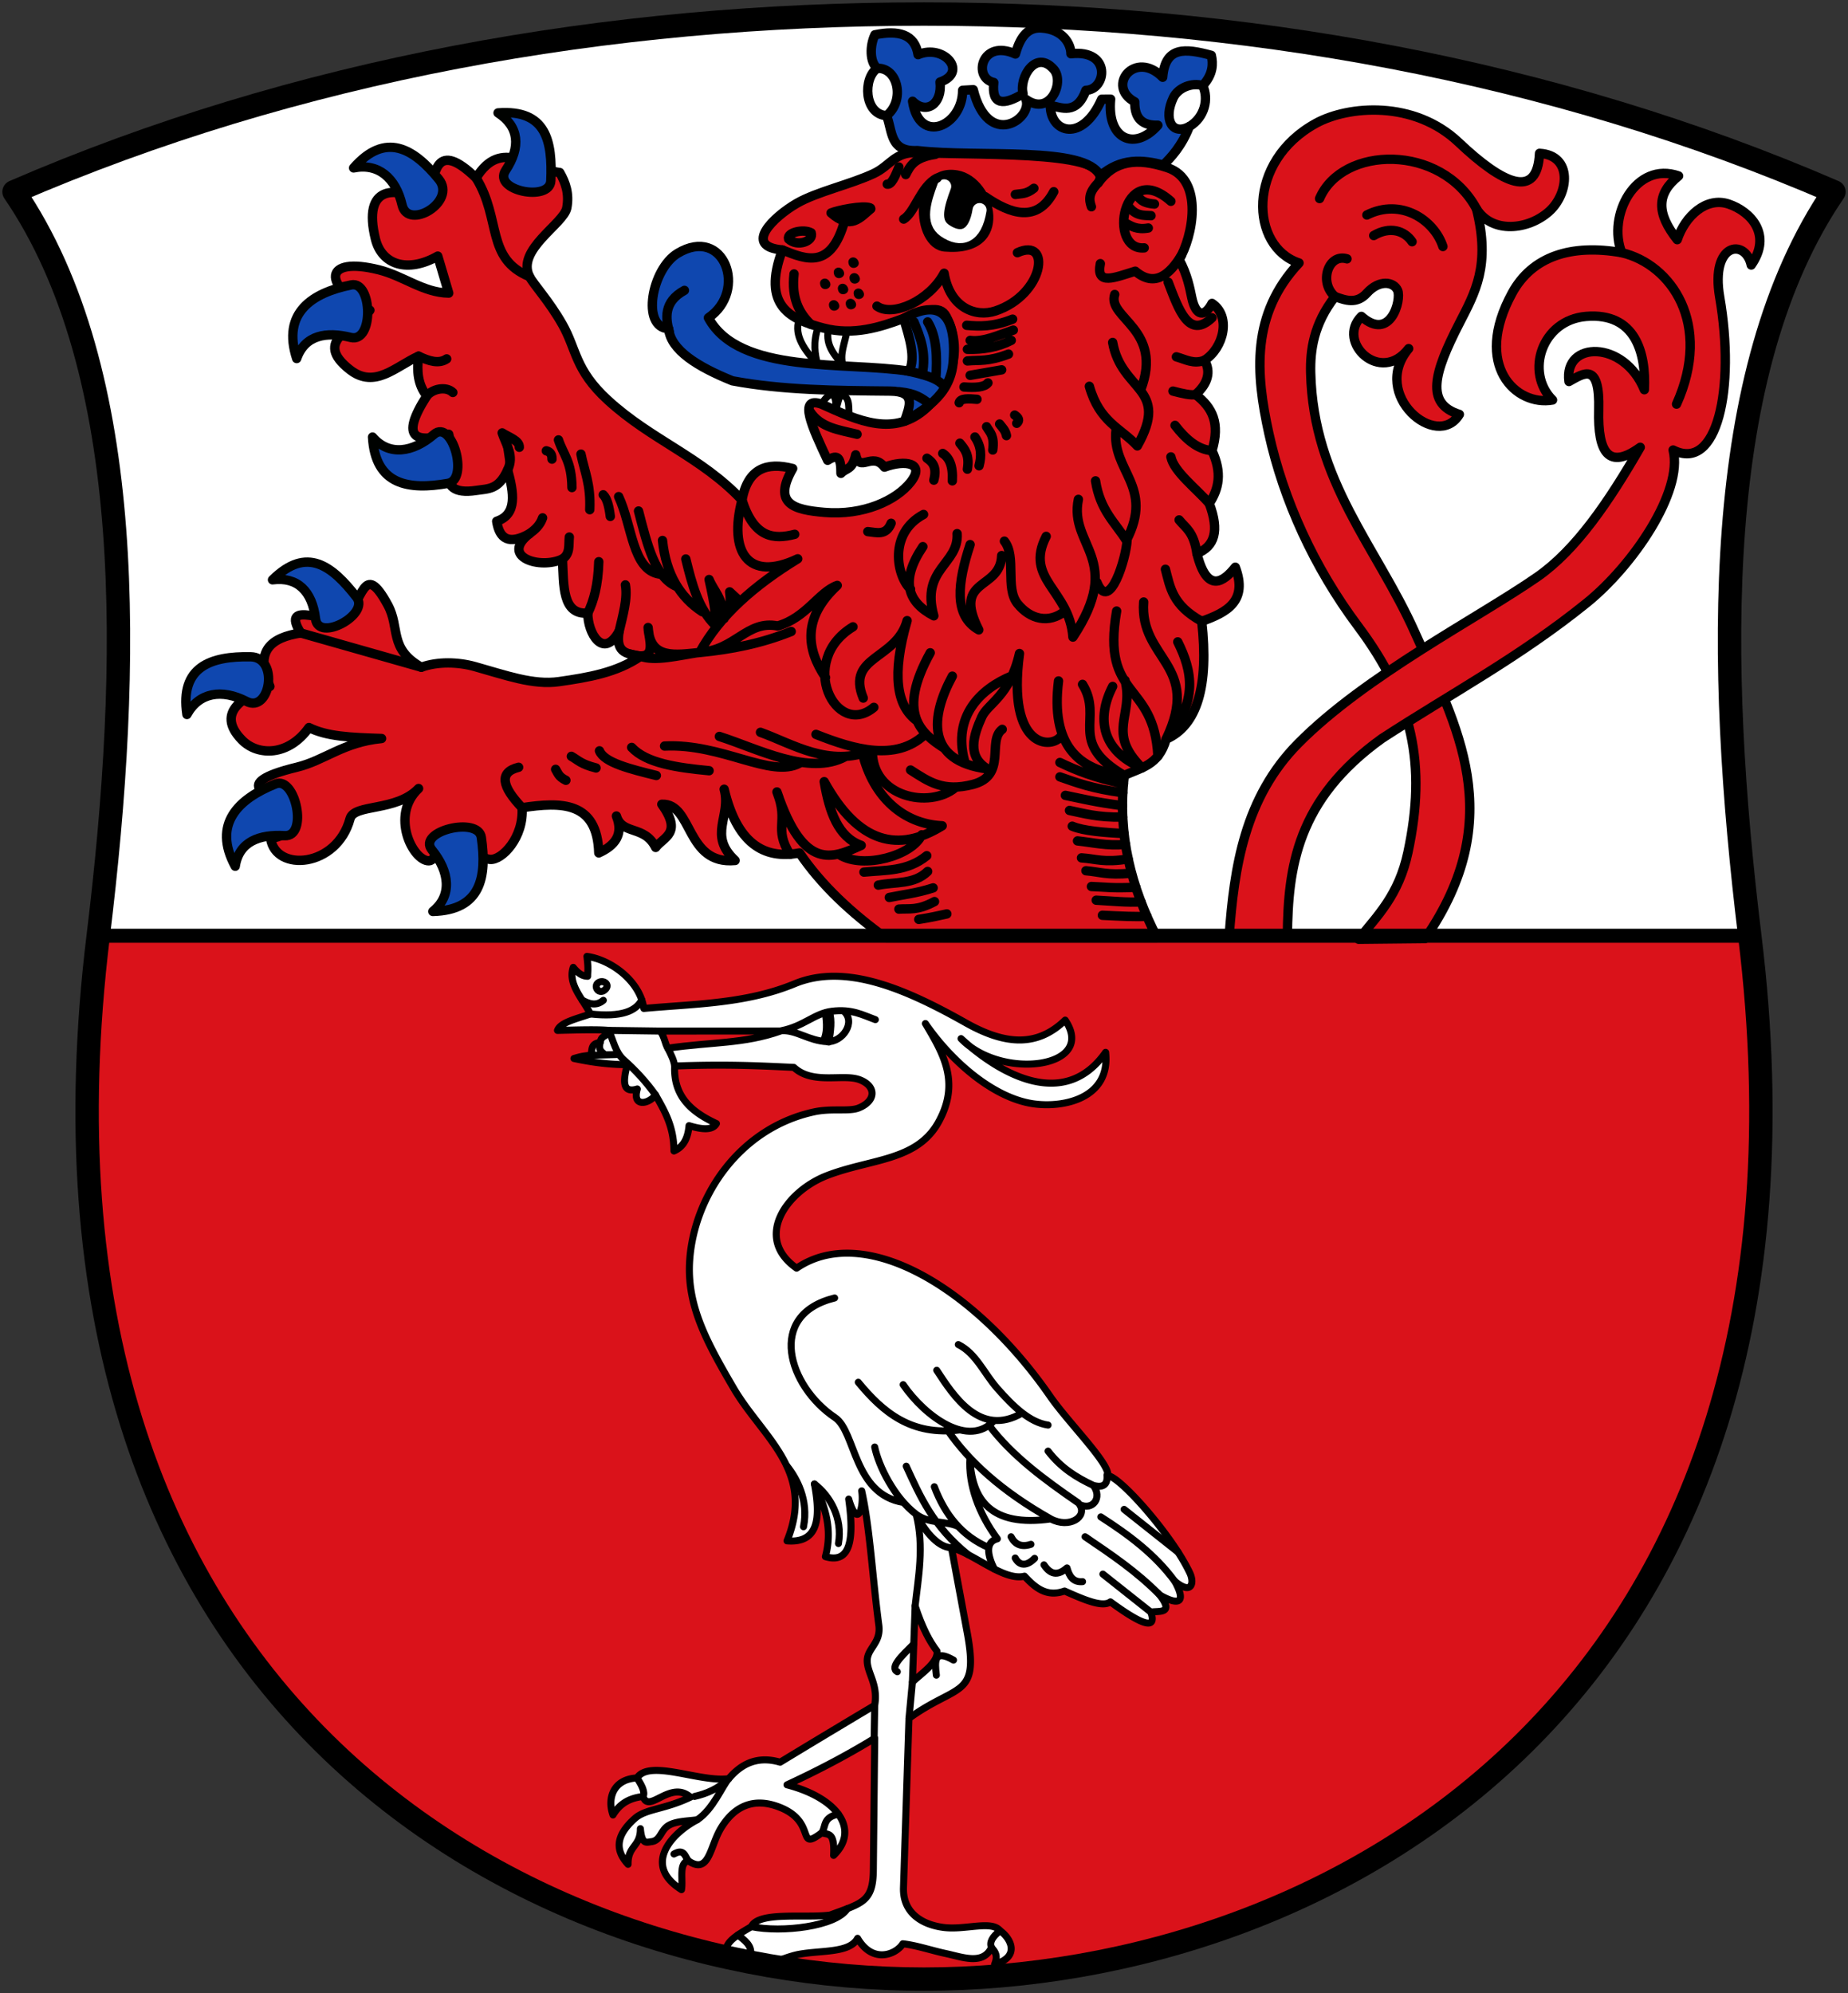 <svg xmlns="http://www.w3.org/2000/svg" height="852" width="790"><rect width="100%" height="100%" fill="#333333" stroke="none"/><path d="M-230 147c-40 326 180 446 353 446s393-120 353-446" style="fill:#da121a;stroke:none;stroke-width:1;stroke-linecap:butt;stroke-linejoin:miter;stroke-miterlimit:4;stroke-dasharray:none;stroke-opacity:1" transform="translate(272 253)"/><path style="fill:#fff;stroke:#000;stroke-width:3;stroke-linecap:round;stroke-linejoin:round;stroke-miterlimit:4;stroke-dasharray:none;stroke-opacity:1" d="M-33.684 187.458c1.267-3.484 8.408-5.009 14.06-7.03-3.248-6.538-9.73-12.672-7.323-19.917 2.517 3.134 4.408 3.769 6.15 3.807 0-2.348.414-2.62-.292-8.494 10.315 1.401 22.752 10.64 24.31 22.26 21.163-1.952 43.693-1.945 64.44-10.544 21.868-9.064 47.807 2.367 73.225 16.696 17.173 9.68 30.696 10.226 42.471-1.172 13.864 20.57-27.423 25.841-44.521 7.908 17.554 16.078 44.587 30.413 61.802 5.859 2.185 19.597-17.927 23.988-31.224 21.95-16.182-2.482-33.944-17.051-45.81-34.252 7.395 12.523 15.118 24.993 5.566 42.178-9.32 16.766-29.096 15.58-47.743 22.846-17.304 6.742-31.327 26.55-12.888 39.542 28.57-19.514 75.62 7.523 108.374 54.773 8.012 11.557 25.459 28.64 24.698 33.968 5.042.166 27.556 25.577 35.054 41.6 1.947 4.161.853 9.53-6.444 3.515 4.388 7.903 3.04 11.242-6.443 5.858 6.503 8.456-.778 6.643-3.808 7.323 2.48 7.15-2.583 6.415-17.281-4.394-3.47 2.54-11.558-1.08-19.597-4.633-7.652 2.739-12.556-1.392-17.13-6.35-8.7 2.242-21.702-9.694-31.227-12.156l6.737 36.32c5.229 28.19-4.208 21.56-24.897 36.613l-2.343 72.347c-.342 10.569 7.573 15.772 17.06 17.024 9.383 1.238 20.643-3.188 24.24 1.429 4.516 3.145 8.858 11.11-2.344 14.352 1.647-3.972.037-5.501-1.341-7.204-3.563 7.665-12.424 4.1-19.472 2.597-6.179-1.317-12.54-3.526-18.436-4.18-2.734 4.45-12.79 8.823-19.331-2.344-3.31 6.348-15.203 5.071-24.886 6.8-8.606 1.536-17.673 8.419-20.807-.063-5.605.277-5.879 2.687-7.909 4.394-6.413-7.615-.211-11.166 8.202-16.11 3.038-6.65 23.202-3.539 33.683-4.98 13.429-5.047 18.313-5.459 18.453-19.038l.586-56.53c-13.298 8.195-26.518 14.822-37.491 19.917 21.985 5.738 31.092 19.365 19.917 30.17.599-10.605-2.677-8.618-5.009-9.696-11.14 8.362-1.918-4.422-17.837-10.808-10.786-4.326-19.28-1.026-25.268 8.78-4.833 7.914-4.996 20.141-13.981 14.067-4.224.853-2.167 7.987-2.93 12.301-16.482-10.318-4.746-23.813 6.737-29.876-4.18.597-9.455.552-12.585 2.651-3.13 2.099-3.141 6.263-7.04 6.722-1.992.235-4.065 1.45-4.686-5.565.045 7.886-5.367 7.066-5.272 15.231-5.277-5.687-5.716-11.95 2.93-19.624 4.696-4.17 12.486-3.71 23.724-9.08-8.554-7.505-17.792 7.306-20.21-.293-7.036.809-10.506 3.996-12.888 7.908-2.59-7.289.282-15.345 10.252-15.817 5.374-8.204 26.917 1.996 39.249.293 5.552-6.592 12.517-9.794 21.968-7.03a5464.134 5464.134 0 0 1 40.42-24.31c1.525-8.854-2.977-13.371-3.206-18.729-.243-5.665 6.008-7.707 4.963-15.54-2.7-20.255-3.789-41.55-7.322-57.41 1.032 6.524-1.552 16.913-5.565 3.515 2.414 16.971.855 27.865-9.959 24.604 3.205-11.78-.174-21.584-4.686-31.048 2.717 14.411 1.847 25.405-11.716 24.311 12.269-30-10.497-44.163-22.847-65.317C30 320.493 21.48 304.944 22.846 285.58c1.962-27.768 21.672-56.393 53.016-63.267 7.77-1.704 15.058-.02 19.237-1.7 7.504-3.018 7.521-9.37.387-12.066-7.115-2.69-20 2.251-28.118-5.273-14.453-.656-28.201-1.44-50.965-.585-.549 13.311 7.574 19.81 17.867 24.603-1.684 2.96-6.144 2.586-11.717.88-.431 4.984-2.118 8.966-6.443 10.836-.045-10.597-4.071-17.213-7.909-24.018-2.453 3.81-10.104 5.67-7.762-2.49-6.057 1.872-6.39-2.701-4.247-10.397-8.057.004-15.567-1.084-22.846-2.636 2.396-.696 3.55-1.054 7.14-1.365.908-1.91-.347-4.977 4.075-5.48.63-3.596 2.875-1.902 3.723-5.164-4.993-.46-12.846-.206-21.968 0z" transform="translate(272 253)"/><path style="fill:#da121a;stroke:#000;stroke-width:3;stroke-linecap:round;stroke-linejoin:round;stroke-miterlimit:4;stroke-dasharray:none;stroke-opacity:1" d="M10.252 187.75c13.806-.008 32.247-.017 51.453-.025-15.813 5.575-29.327 4.6-48.231 7.348-1.171-1.837-1.387-4.848-3.222-7.322zM119.211 433.496c3.125 9.495 6.249 15.288 9.373 19.331.586 4.893-7.03 9.74-10.544 13.181z" transform="translate(272 253)"/><path style="fill:none;stroke:#000;stroke-width:1px;stroke-linecap:butt;stroke-linejoin:miter;stroke-opacity:1" d="m192.73 403.327 31.34 24.31" transform="translate(272 253)"/><path style="fill:none;stroke:#000;stroke-width:3;stroke-linecap:round;stroke-linejoin:round;stroke-miterlimit:4;stroke-dasharray:none;stroke-opacity:1" d="M80.841 180.135c.651 4.426.796 8.6-.879 11.863l2.344.439c.845-4.797 1.378-9.343.293-12.595m94.607 216.455c-21.478-12.122-34.935-24.746-43.94-37.648m5.163-.413c-20.918 2.703-33.036-7.631-43.529-20.373m58.137 16.312c-10.823 11.962-29.42-1.442-38.951-15.287m50.936 12.106c-18.074 10.652-29.562-7.538-36.584-18.257m47.596 23.432c-7.84-1.12-14.897-7.913-21.804-15.795-5.51-6.288-9.022-14.882-16.566-18.62m51.258 67.66c-14.386-9.904-28.306-20.118-38.077-33.098m72.933 72.493c-9.855-10.045-20.91-17.43-31.927-24.896m3.515-21.968c-7.157-3.344-13.737-7.397-19.332-14.645m25.19 10.251c.51 5.532-3.518 5.066-5.858 4.394 4.008 5.258-.257 10.943-5.858 8.201 3.49 5.323-4.42 10.346-12.302 6.151-25.413 3.578-33.892-7.919-34.577-26.16-.758 11.424 3.713 23.817 11.73 34.654-5.2 1.291-4.285 6.957-1.315 12.91m-25.631-35.17c4.52 11.923 11.767 21.118 23.308 26.02m-8.84 3.023c-15.025-12.093-20.563-24.978-26.477-37.83m44.814 30.169c1.707 3.334 4.464 4.57 8.514 3.22m-6.737 5.858c1.873 3.525 5.08 3.446 8.286.143m20.503 9.959c-4.06.352-5.69-2.333-6.65-5.856-3.285 2.82-6.571 3.632-9.857-1.315m-60.014-26.662c-21.58-3.532-20.295-30.26-29.321-36.312-19.812-13.283-29.622-43.844-.147-51.112m52.871 97.696c-4.855-2.438-12.463-1.037-18.023-5.227-9.343-7.04-16.109-20.784-17.713-28.763m106.617 26.655 23.076 18.305m-33.035-15.084c11.918 7.652 23.196 16.014 31.633 27.533m-30.754-3.075 20.503 16.256m-85.235-27.533c-6.202-.093-11.95-8.081-15.092-14.294 3.502 13.68.916 26.897-.432 39.19m-7.615 28.12c-3.402-1.866 2.106-6.97 7.03-11.863m16.988 6.883c-8.475-4.892-8.019.636-7.323 6.444M-13.325 197.914c-1.27-1.199-3.068-1.87-2.114-5.293m1.36-18.026c-3.031 2.56-6.063 1.58-9.095-.11m39.577 28.204c-.287-2.394-1.48-4.823-2.93-7.616m-29.332-28.212c2.196-1.043 4.994 1.314 2.223 3.428-2.596 1.98-5.032-2.093-2.223-3.428m24.06 48.13c-4.167-5.76-8.394-10.323-13.64-15.034-3.393-3.049-4.396-8.048-6.277-12.5l21.968.294m91.954-4.894c-5.425-1.959-9.994-4.661-18.663-3.572-7.376.926-11.854 6.346-21.398 8.293 6.535-.278 11.441 4.295 19.43 4.702 6.627.338 12.627-8.504 6.953-13.187m-96.42 18.656-11.622.353M2.36 174.433c-2.502 4.756-8.577 7.47-21.984 5.995m84.032 193.227c4.128 5.158 9.389 14.57 7.09 25.972m14.938 7.177c1.854-10.979-3.642-20.421-10.281-25.445m25.775 94.608-.235 14.204m16.345-24.163-1.465 15.524m35.272 97.948c-.93-2.113.196-4.483 3.684-7.148M43.46 574.117c2.742 2.262 5.901 4.316 5.455 8.173m41.314-19.416c-4.727 7.614-28.003 10.383-41.021 7.7m30.14-40.157c1.789-2.805.348-6.533 7.032-7.94M.293 507.015c2.21 3.302 3.536 6.162 2.636 7.909m21.968 0c5.21-1.224 10.212-3.284 14.645-7.616-2.874 3.163-6.595 13.01-13.474 17.574m-9.958 14.645c4.357-2.484 4.699 1.055 6.15 2.93" transform="translate(272 253)"/><path style="fill:#fff;stroke:none;stroke-width:1;stroke-linecap:butt;stroke-linejoin:miter;stroke-miterlimit:4;stroke-dasharray:none;stroke-opacity:1" d="M456 147c-14.118-115.836-16.438-241.228 36-318-120.366-52.092-253.549-76-389-76s-268.634 23.908-389 76c52.438 76.772 50.118 202.164 36 318" transform="translate(292 253)"/><path style="fill:#da121a;stroke:#000;stroke-width:4;stroke-linecap:round;stroke-linejoin:round;stroke-miterlimit:4;stroke-dasharray:none;stroke-opacity:1" d="M-126.241 5.565c-10.68-19.587-10.21-.859-18.824 5.553-4.844 3.606-27.757-8.635-18.375 6.456-12.73 1.947-19.893 7.679-13.18 22.847-9.793 3.83-23.926 10.593-12.01 22.846 6.847 7.04 20.024 6.992 28.705-5.272 7.765 3.823 17.365 4.247 31.048 4.686-16.61 1.632-24.279 9.39-36.32 12.302-29.602 7.158-11.88 12.985-1.172 13.474 2.409 11.39-2.25 15.713-9.958 16.988 2.119 14.435 28.293 12.521 33.976-8.494 1.74-6.433 19.777-2.891 29.29-12.888-12.257 11.463-2.43 30.982 4.4 30.9 3.42-.04 2.82-7.472 9.953-11.275 3.21-1.713 8.722 9.82 16.096 10.665 5.182.594 14.673-9.529 13.78-22.089 16.822-2.527 32.126-2.74 32.805 19.332 7.01-3.185 10.651-7.925 7.534-15.784 2.442 8.26 12.03 3.787 16.777 13.44C-8.351 104.712-.12 103.319-9.08 90.8c13.376-.568 10.056 26.013 31.34 24.018-11.762-10.946-1.479-18.794-4.686-30.462 5.352 22.757 16.722 30.238 32.22 27.24 9.354 13.791 22.09 25.649 36.905 36.32h115.99c-11.004-21.385-17.086-44.136-14.06-69.418 6.794-3.33 14.741-4.124 17.867-15.524 13.307-5.82 18.327-22.689 15.231-50.38 10.67-3.789 19.826-8.587 14.352-23.138-4.989 6.295-12.108 11.473-16.402-5.859 7.56-3.02 9.693-9.59 5.272-21.381 4.112-6.265 5.564-13.123 1.172-22.554 3.534-11.811.244-18.383-7.03-24.018 5.313-4.614 6.659-9.841 3.808-14.645 8.194-5.182 11.523-18.834 3.222-24.311-3.054 5.899-6.914 5.797-8.658-2.482-.808-3.836-1.834-9.698-5.402-16.264 5.718-9.4 10.845-34.015-4.979-39.249-13.029-4.309-22.612-3.15-29.583 6.444 8.071-13.522-44.674-11.776-77.62-12.888-9.486-.32-11.207 5.575-18.38 8.94-9.99 4.688-24.286 7.767-32.877 12.735-9.722 5.622-23.3 18.403-6.151 19.918-9.011 24.017 3.479 29.696 17.574 33.39 25.653 6.725 46.928-15.574 52.43-4.979 7.415 14.279 2.162 29.397-8.202 38.956-13.941 12.86-29.29 5.687-45.107-1.464-10.25-3.63-3.903 10.094 2.636 24.018 4.622-3.006 5.725-.733 5.69 5.576 2.237-2.438 4.8-1.167 6.32-7.92 1.612 7.979 7.018-1.582 12.301 5.273 8.814-3.274 17.66-1.84 11.13 6.444-6.093 7.732-20.138 14.347-36.905 12.887-12.897-1.123-22.182-3.54-13.474-18.745-11.063-2.837-19.183-.055-21.674 13.473C7.679-57.822-13.573-64.884-32.22-82.013c-14.103-12.955-13.262-21.608-19.383-32.356-5.78-10.148-12.243-16.949-14.007-20.366-5.903-11.434 14.635-22.58 15.908-29.383 1.146-6.123-.536-10.83-3.02-15.138-12.069-1.335-25.064-15.193-35.735 2.343-16.765-16.246-18.69-3.52-19.331 11.716-15.593-9.248-29.34-8.5-23.725 14.352 2.728 11.105 13.784 14.623 26.654 7.323l4.686 15.816c-10.853-.186-19.329-7.33-29.876-9.958-23.907-5.958-24.125 6.605-3.807 17.281-6.414 7.952-24.724 12.9-8.495 25.483 10.634 8.243 19.527-1.485 29.29-5.858-.809 6.323-.34 12.22 3.515 16.988-12.008 18.766-4.21 20.126 9.373 16.402 2.553 9.6-7.955 26.985 11.716 24.018 5.369-.81 9.588-.234 13.474-8.787 2.65 9.85 4.196 19.038-4.686 21.968 1.143 7.426 5.118 10.321 14.059 5.272-12.891 10.044 4.66 15.415 14.06 10.838.56 11.2-.247 23.964 10.837 23.139-.1 8.597 6.685 20.045 13.408 7.695-1.858 10.128 4.29 9.58 9.145 10.758-10.158 7.019-22.41 9.051-34.855 10.837-11.077 1.59-22.73-2.73-36.027-6.444-7.068-1.974-15.817-2.254-22.847.293-14.103-8.082-8.922-16.696-14.352-26.654z" transform="translate(292 253)"/><path style="fill:#0f47af;stroke:#000;stroke-width:4;stroke-linecap:round;stroke-linejoin:round;stroke-miterlimit:4;stroke-dasharray:none;stroke-opacity:1" d="M109.838-217.92c1.08 9.39-5.841 14.038-11.716 8.202 2.815 19.036 21.433 10.477 21.382-4.687l4.549-.258c6.346 25.576 25.503 12.483 22.53 4.159 10.38 7.392 16.554-7.47 11.936-12.799-7.612-8.78-14.988 3.472-13.167 10.405-8.34 4.979-13.538 4.985-12.528-4.839-9.118-1.956-5.183-18.768 9.25-12.172 1.774-6.249 4.618-11.517 11.034-11.129 9.588.58 12.721 7.118 12.699 11.012 17.52-1.952 15.21 15.43 6.399 15.628-3.853 10.669-10.533 7.399-15.21 6.437-.054 11.785 13.688 16.188 21.967-2.636l3.824-.024c-1.679 17.399 10.457 22.255 20.194 11.154-6.108.176-10.022-2.391-9.894-10.01-12.438-6.66.15-22.466 11.945-10.493 1.07-13.277 9.628-12.407 20.796-9.373.776 3.377.9 8.028-3.694 12.938-4.63-1.438-10.542.933-12.563 5.184-4.265 8.97-.746 16.317 6.836 12.324-3.108 8.24-7.974 13.385-11.082 16.419-9.006-2.264-18.012-3.134-27.018 4.63-6.119-12.967-51.54-7.699-78.134-10.781-11.961.624-10.55-8.385-13.18-14.938 7.985-6.37 4.932-20.594-3.965-20.23-3.28-2.629-3.243-9.653-1.015-14.333 9.966-2.024 17.056-.388 18.453 8.494 11.087-4.744 21.533 7.598 9.372 11.716z" transform="translate(292 253)"/><path style="fill:#0f47af;stroke:#000200;stroke-width:4;stroke-linecap:round;stroke-linejoin:round;stroke-miterlimit:4;stroke-dasharray:none;stroke-opacity:1" d="M-79.084-204.739c20.58-1.53 23.298 11.933 22.554 28.997-.402 9.202-24.985 4.166-19.332-4.393 6.6-9.99 5.767-18.765-3.222-24.604z" transform="translate(292 253)"/><path style="fill:#0f47af;stroke:#000;stroke-width:4;stroke-linecap:round;stroke-linejoin:round;stroke-miterlimit:4;stroke-dasharray:none;stroke-opacity:1" d="M-2.343-144.694c19.987-12.102 30.091 16.093 13.18 27.533 13.175 24.375 58.405 18.55 85.82 22.846 2.915-5.95.056-14.374-2.314-22.589 15.14-8.465 22.576-2.286 21.152 18.263-1.068 15.414-13.982 21.52-20.791 25.701 2.013-6.114 5.324-12.804-6.247-12.88-22.954-.22-45.936-.37-67.368-4.394-14.839-5.989-26.44-13.152-27.24-22.26-11.849-.474-7.265-25.516 3.808-32.22z" transform="translate(292 253)"/><path style="fill:#da121a;stroke:#000;stroke-width:4;stroke-linecap:round;stroke-linejoin:round;stroke-miterlimit:4;stroke-dasharray:none;stroke-opacity:1" d="M317.213 148.209c35.81-51.926 13.53-90.73-4.393-130.928-16.187-36.304-43.476-64.52-44.521-111.01-.213-9.454 1.205-20.732 10.416-32.48 4.436 1.586 9.193 3.375 13.602-1.497 5.296-5.852 11.46-4.93 13.149-1.157 1.747 3.905-3.016 22.161-15.492 11.116-10.936 10.845 8.193 29.48 20.21 13.767-16.579 19.753 12.242 43.789 21.675 28.118-14.687-4.593-10.871-17.768 0-38.956 6.77-13.195 13.391-24.667 7.322-48.915 6.692 10.768 22.16 9.034 31.018 1.139 8.521-7.595 10.253-24.015-4.07-24.864-.936 19.993-15.631 13.23-34.563-4.686-19.154-18.125-47.242-15.664-60.924-8.201-30.019 16.373-28.244 52.9-7.323 59.752-20.553 21.92-18.56 47.155-12.887 72.933 6.254 28.425 19.265 57.159 38.077 82.305 23.503 31.416 29.398 59.147 21.382 96.658-3.945 18.462-13.045 27.03-21.09 37.199z" transform="translate(292 253)"/><path style="fill:#da121a;stroke:#000;stroke-width:4;stroke-linecap:round;stroke-linejoin:round;stroke-miterlimit:4;stroke-dasharray:none;stroke-opacity:1" d="m233.443 147.33 24.897-.293c.295-29.24 3.994-58.19 40.42-84.356 29.68-19.318 58.642-34.64 87.578-57.995 19.552-15.78 41.287-47.395 36.906-65.317 18.888 9.622 26.655-26.26 19.918-65.317-4.053-23.493 11.006-25.142 13.473-13.767 9.085-13.066-.263-22.91-9.666-26.068-9.554-3.21-18.632 5.17-21.967 15.231-8.891-11.243-8.934-19.599.585-27.24-18.328-6.45-30.573 16.915-24.31 32.805-21.603-3.809-38.286 1.559-46.865 17.281-16.903 30.977 1.707 48.467 17.281 45.693-11.822-11.799-4.68-34.148 14.353-35.734 21.13-1.76 25.683 15.702 24.896 31.34-8.71-21.376-34.611-20.877-32.219-3.514 6.38-3.555 13.267-8.524 12.718 12.168-.486 18.337 4.294 25.704 17.744 15.95-13.377 23.208-27.408 43.854-43.936 55.36-25.07 17.452-73.468 42.13-102.223 71.174-22.975 23.196-27.457 53.003-29.583 82.599Z" transform="translate(292 253)"/><path style="fill:#000;stroke:#000;stroke-width:2;stroke-linecap:butt;stroke-linejoin:miter;stroke-miterlimit:4;stroke-dasharray:none;stroke-opacity:1" d="M117.282-179.17c15.853 2.772 24.193 35.201-5.393 32.719-13.744-1.153-14.785-36.25 5.393-32.72z" transform="translate(292 253)"/><path style="fill:none;stroke:#000;stroke-width:1px;stroke-linecap:butt;stroke-linejoin:miter;stroke-opacity:1" d="m-74.983-52.137-2.343-15.816 7.322 6.15" transform="translate(292 253)"/><path style="fill:#000;stroke:#000200;stroke-width:1px;stroke-linecap:butt;stroke-linejoin:miter;stroke-opacity:1" d="M76.772-127.659c-.833-2.364-3.497-1.632-3.364.085.24 3.103 4.079 1.945 3.364-.085m-3.368 4.394c-.833-2.364-3.497-1.633-3.364.084.24 3.103 4.079 1.945 3.364-.084m-7.177.585c-.832-2.363-3.496-1.632-3.363.085.24 3.103 4.078 1.945 3.363-.085m-3.807-9.226c-.833-2.364-3.497-1.633-3.364.084.24 3.104 4.079 1.946 3.364-.084m12.595-2.343c-.833-2.364-3.497-1.633-3.364.084.24 3.104 4.079 1.946 3.364-.084m-6.737-2.343c-.833-2.364-3.497-1.633-3.364.084.24 3.103 4.079 1.945 3.364-.084m1.757 6.883c-.832-2.364-3.496-1.633-3.364.084.24 3.103 4.08 1.945 3.364-.084m4.504-11.262c-.832-2.363-3.496-1.632-3.364.085.24 3.103 4.08 1.945 3.364-.085" transform="translate(292 253)"/><path style="fill:#0f47af;stroke:#000200;stroke-width:4;stroke-linecap:round;stroke-linejoin:round;stroke-miterlimit:4;stroke-dasharray:none;stroke-opacity:1" d="M-140.839-181.22c13.59-15.53 25.621-8.4 36.416 4.836 7.823 9.593-13.132 22.044-15.685 11.02-2.7-11.664-10.229-18.002-20.73-15.855zM-165.168-99.737c-6.411-19.616 6.597-28.113 23.343-31.473 9.03-1.813 9.737 24.901-.225 22.457-10.4-2.552-19.6-1.109-23.118 9.016zM-132.746-66.175c1.135 20.606 15.423 22.737 32.249 19.798 9.073-1.584 1.788-27.657-5.97-20.947-9.057 7.832-19.33 9.31-26.28 1.149zM-175.503-5.152c14.69-14.495 25.48-5.996 35.964 7.489 5.653 7.27-16.34 19.355-17.575 9.171-1.442-11.885-7.758-18.032-18.39-16.66zM-212.089 52.415c-3.072-20.407 10.144-24.982 27.222-24.667 12.375.228 8.337 24.267-1.725 19.091-10.648-5.476-20.35-3.826-25.497 5.576zM-191.441 117.288c-9.871-18.124 1.376-28.844 17.232-35.193 8.55-3.424 14.102 22.717 3.861 22.124-10.691-.619-19.474 2.473-21.093 13.069zM-106.982 136.61c20.63-.524 23.184-14.742 20.747-31.648-1.315-9.115-27.592-2.608-21.115 5.347 7.56 9.284 8.732 19.596.368 26.3z" transform="translate(292 253)"/><path style="fill:none;stroke:#fff;stroke-width:6;stroke-linecap:round;stroke-linejoin:round;stroke-miterlimit:4;stroke-dasharray:none;stroke-opacity:1" d="M111.634-173.347c-2.846 7.707-5.201 15.135.207 18.848 7.097 4.872 13.065 2.753 14.912-8.7" transform="translate(292 253)"/><path style="fill:none;stroke:#000;stroke-width:4;stroke-linecap:round;stroke-linejoin:round;stroke-miterlimit:4;stroke-dasharray:none;stroke-opacity:1" d="M222.134-216.405c2.639 5.521.962 13.545-5.727 17.508m-133.379-24.9c-6.156 4.106-5.737 19.634 3.964 20.23M.586-128.877c-9.07 4.952-8.01 12.155-6.444 17.867m98.415 25.482c7.102.753 9.315 2.699 12.595 4.98m6.444-7.323c-2.894-3.79-9.71-5.226-16.403-6.737m9.373-20.796c4.065 6.657 4.073 15.343 3.515 24.311m-9.373-24.31c2.673 6.516 5.41 12.99 3.515 22.553m-190.68-84.063c10.873 17.712 4.045 34.434 22.847 42.178m-35.441 35.148c-3.342 2.256-7.574.95-12.01-1.171m14.646 15.523c-3.049-2.851-8.773-1.458-11.13 1.465M-163.44 17.574l51.551 14.645M179.256 138.25c7.475.354 15.314.782 19.016.381m-21.652-6.825c6.49.34 13.364 1.065 19.144.696m-21.194-6.554c5.71.21 9.031.82 18.988.323m-21.331-7.06c6.015.477 8.9 1.997 19.076 1.087m-20.981-6.589c6.17.395 9.598 2.16 19.967.456m-21.664-7.712c6.632.708 12.469 2.211 20.517 1.503m-22.773-7.783c4.898 2.049 13.426 2.646 22.154 3.163m-23.326-9.9c6.48 1.32 11.85 3.011 22.77 2.852m-24.527-9.296c7.241 1.465 12.815 2.93 24.415 4.394m-26.759-12.302c7.158 2.48 13.71 5.038 26.903 6.764m-26.903-12.915c6.916 3.33 14.838 6.517 27.17 9.074m-87.508 58c5.109-.78 8.385-1.562 12.01-2.343M7.153 25.832c-9.082 1.371-19.156 3.984-25.314 1.7M92.264 135.615c4.5-.353 7.834.752 15.231-3.222m-19.331-1.757c5.326-1.104 11.9-1.852 18.745-4.101m-23.432-1.172c7.193-1.464 15.297-.194 21.09-5.858m-37.492-7.03c10.006 6.072 30.864.352 34.977-8.633M76.736 69.096C81.28 87.68 94.166 99.225 110.77 100c-18.625 11.488-35.708 7.879-50.431-18.867 2.166 12.808 5.906 23.727 15.817 27.24-12.262 5.547-24.527 11.235-36.027-22.846 5.247 13.195-1.572 15.105 5.56 26.697m35.21-44.555c-.261 20.202 24.545 25.12 35.373 16.07m20.168-24.976c-6.587 4.93 2.204 19.706-12.541 23.542-12.793 3.327-18.98-1.243-26.654-6.151m8.413-50.108c-14.211 25.737-4.24 34.306 6.102 40.86m3.352-30.88c-9.253 17.115-11.569 36.295 15.084 39.688-8.935-5.316-6.094-14.28-2.5-22.26 2.588-5.748 12.024-8.982 16.12-27.094-5.49 41.147 14.138 41.014 17.867 35.149M140.67 35.882c-13.72 5.602-25.361 17.34-20.387 36.184m-16.092 40.716c-8.395 6.818-17.732 6.095-26.864 7.015m93.436-80.255c9.13 14.622-6.783 24.526 17.867 38.956-20.01-2.127-31.5-13.343-28.118-40.42m28.411-.294c3.94 15.037-8.168 22.12 7.274 37.462-17.277-7.244-19.565-21.24-12.546-34.825m1.698-32.218c-6.61 37.995 15.99 29.642 17.644 61.988m8.484-48.81c6.148 12.363 8.963 25.367-4.98 41.593 15.308-31.909-11.382-33.977-9.597-58.632M56.823 60.924c16.578 6.607 34.175 11.46 46.279.293m-70.004-1.172c13.687 4.89 29.276 15.211 47.8 7.625m-65.374-5.868c16.305 5.183 38.487 17.046 53.914 8.583m-77.346-4.482c24.631-1.203 45.452 13.962 57.701 7.323m-71.76-6.737c6.194 6.706 19.202 8.643 33.097 9.959m-46.864-8.495c2.005 5.04 13.157 7.793 24.31 10.545m-43.056-2.636c1.005 1.562 1.205 3.124 4.394 4.686m-20.21-5.565c-8.47 2.096-7.244 8.158 1.464 17.281m46.2-65.661c11.932 3.488 8.19-5.149 7.694-11.372.777 13.87 11.711 11.685 22.468 10.645 12.864-1.244 25.803-3.74 38.704-8.93M1.172-14.058c2.64 10.752 5.39 21.414 12.615 28.346.295-2.977.135-7.32-2.657-19.56C13.347.053 16.706 1.952 17.54 11.43 18.715 8.386 20.894 7.35 19.917 0l4.415 4.071m-33.12-26.039C-7.243-7.282-1.147 2.395 8.203 8.494m-27.24-43.057c3.84 14.97 7.204 28.261 16.109 32.22m-24.604-38.37c5.833 12.557 5.868 31.11 17.281 33.098M-34.134-41.5c1.642 1.51 2.494 4.992 3.036 9.251m-12.544-26.624c1.505 7.472 4.239 12.795 3.757 23.746m-13.373-29.826c2.087 6.37 5.633 9.09 5.758 20.367m-10.96-15.71c1.593.404 2.494 1.499 2.43 3.559m-4.015 25.104c-1.165 3.28-3.312 5.087-5.565 6.736m16.988 1.465c-.371 3.326.512 7.07-2.929 9.373m15.524 1.171c-.296 10.172-2.192 16.743-4.686 21.968M-24.66-2.985c1.04 5.818-1.046 12.886-2.645 19.76M77.033 45.4C69.61 27.303 91.223 29.113 95.78 12.302c-6.728 23.417-4.32 36.254 3.775 42.509M72.64 14.938c-24.077 14.585-7.315 48.054 8.924 34.426m-33.82-73.968C38.74-22.277 30.366-23 25.19-39.249 19.48-17.35 27.56-3.946 49.02-14.13 30.551-2.816 15.7 10.107 7.154 25.832c14.989-.772 20.222-13.888 33.28-11.253C52.698 11.07 58.072-.007 65.924-2.757c-14.707 13.644-13.425 26.994-5 39.37m18.044-62.374c3.749.366 7.807 1.868 9.974-3.565m13.574 9.994c-9.746 14.468-6.633 23.698 4.686 29.584-5.672-20.181 10.795-22.047 9.959-35.149m-14.352-8.201C87.602-24.96 91.4-6.514 97.244-1.172m25.482-106.323c5.583.809 12.138-2.275 18.453-4.394m48.622 89.921c-.29 7.107-7.482 31.402-12.888 17.867M136.2-15.524c-.514 15.077-21.211 9.278-9.77 31.778-10.93-6.153-9.049-20.236-3.704-36.464m14.645-1.465c5.245 6.64.22 19.97 5.593 26.682 5.437 6.792 13.394 8.714 20.283 3.237m5.758-47.786c-4.153 19.953 19.784 25.474-2.343 58.874-1.49-20.17-20.857-24.735-11.424-43.057m29.876-45.693c-2.151 17.835 16.492 24.125 4.394 47.45-4.831-7.728-11.19-12.782-13.18-25.482m45.4 60.045c-12.585-6.891-13.492-14.616-15.525-22.26m5.858-21.09c2.846 3.555 6.226 4.973 7.616 14.352m-11.13-41.299c1.205 6.249 10.98 13.669 16.402 19.918m-14.645-33.391c4.603 5.954 9.658 10.328 15.817 10.837M209.425-85.82c4.13 1.093 7.856 1.917 9.666 1.464m-8.201-16.11c3.858 1.07 7.426 3.294 12.009 1.465m-39.25-7.616c3.782 21.202 24.653 19.158 10.545 44.229-7.131-7.677-16.162-10.131-20.503-25.483m10.838-39.249c-3.366 10.045 21.016 14.835 11.13 40.714m30.462-30.755c-9.86 9.37-14.202-3.336-18.746-15.23m-28.997-7.91c-1.942 9.584 6.173 5.875 14.938 3.223 8.443 7.184 14.836 1.189 19.69-6.683m-14.125-11.77c-4.935.883-7.272-.833-9.959-2.197m11.13-3.075c-3.319-.203-6.638.278-9.958-4.422m11.423-.558c-5.598-.444-6.588-2.425-7.616-4.393m14.646 3.222c-20.736-18.458-27.131 21.257-11.424 19.917M177.5-174.863c-4.378 4.39-3.938 7.402-2.93 10.252M141.766-75.57c1.75 1.172 2.25 2.343.879 3.515m-7.323.293c1.124 1.512 2.53 2.741 2.929 4.98m-8.494-3.809c1.399 2.453 3.444 3.828 2.636 9.96m-7.616-5.566c2.785 4.1 2.864 8.201 1.758 12.302m-8.201-9.666c2.017 2.53 4.233 4.814 3.222 11.13m-10.545-6.736c2.776 1.791 4.443 5.247 4.1 11.716m-10.837-9.666c2.442 1.659 4.345 3.857 2.93 9.373M74.396-67.368c-7.539-1.85-15.637-2.72-20.191-9.795m63.834-3.678c.519-2.003 4.042-1.753 7.615-1.465m-5.565-5.272c4.654.342 8.695.224 10.252-1.757m-7.616-3.222c7.563-1.293 10.477-1.811 13.474-2.343m-14.645-3.808c5.25-.491 8.748.422 17.574-2.93m-17.574-2.05c6.439.211 13.074-.895 18.745-3.807m-19.038-6.444c5.484.443 11.08.746 19.624-2.636m1.172-53.308c2.48-.41 4.7-.04 7.908-2.637m8.494 1.465c-7.07 13.412-18.415 9.618-29.361 2.1m-21.286-18.057c-9.07 1.35-10.831 5.1-12.62 8.634m-2.929-3.222c-1.66 4.318-3.32 7.655-4.979 7.323m7.03 14.938c4.683-2.767 7.388-14.148 14.266-17.539m-25.69 54.738c6.676 4.763 22.457-2.26 28.705-14.06 2.452 14.705 13.349 18.968 21.968 16.11 20.886-6.927 24.075-31.704 9.372-24.897m-95.486 9.08c-1.176 10.3 2.122 16.685 7.166 21.543m-12.145-31.794c10.42 4.248 20.81 8.33 26.654-12.595m-14.352 5.272c1.237 3.503-5.876 6.236-9.666 2.636-.879-2.782 6.444-4.442 9.666-2.636m25.482-10.252c-4.479 3.674-8.516 9.264-16.988 1.758 2.737-1.163 13.596-3.397 16.673-2.195 2.614 1.021-15.118 4.602-11.49 3.544M-70.004-61.802c.103-2.899-4.408-4.259-7.322-6.151 1.675 5.073 5.267 9.72 2.343 15.816m27.24 122.434c2.943 1.66 4.04 3.32 10.544 4.979M278.715-126.21c-7.121-6.145-2.795-18.58 5.108-16.14m27.825-7.323c-3.2-4.725-9.44-6.741-16.402-2.636m29.583 4.686c-3.758-11.384-17.888-20.817-32.512-13.473m-20.21-7.03c9.69-22.627 51.968-23.597 67.074 4.393m62.095 18.746c21.175 4.992 38.865 30.456 23.433 64.732" transform="translate(292 253)"/><path style="fill:none;stroke:#000100;stroke-width:3;stroke-linecap:round;stroke-linejoin:round;stroke-miterlimit:4;stroke-dasharray:none;stroke-opacity:1" d="M59.166-80.255c5.276-8.226 6.767-2.004 5.895 2.638 1.355-2.575 1.275-6.865 3.236-6.31 3.277.927 2.296 6.015 2.76 8.775m-8.94-36.994c-1.371 7.14 2.986 11.097 6.351 15.606-1.775-4.98.863-9.96 1.535-14.939m-20.435-4.938c-2.244 7.077 2.51 13.155 7.867 19.147-1.028-4.534-1.93-9.153.288-15.852" transform="translate(292 253)"/><path d="M-266-171c52.438 76.772 50.118 202.164 36 318-40 326 180 446 353 446s393-120 353-446c-14.118-115.836-16.438-241.228 36-318-120.366-52.092-253.549-76-389-76s-268.634 23.908-389 76z" style="fill:none;stroke:#000;stroke-width:10;stroke-linecap:round;stroke-linejoin:round;stroke-miterlimit:4;stroke-dasharray:none;stroke-opacity:1" transform="translate(272 253)"/><path style="fill:none;stroke:#000;stroke-width:6;stroke-linecap:butt;stroke-linejoin:miter;stroke-miterlimit:4;stroke-dasharray:none;stroke-opacity:1" d="M41 399h706" transform="translate(1 1)"/></svg>